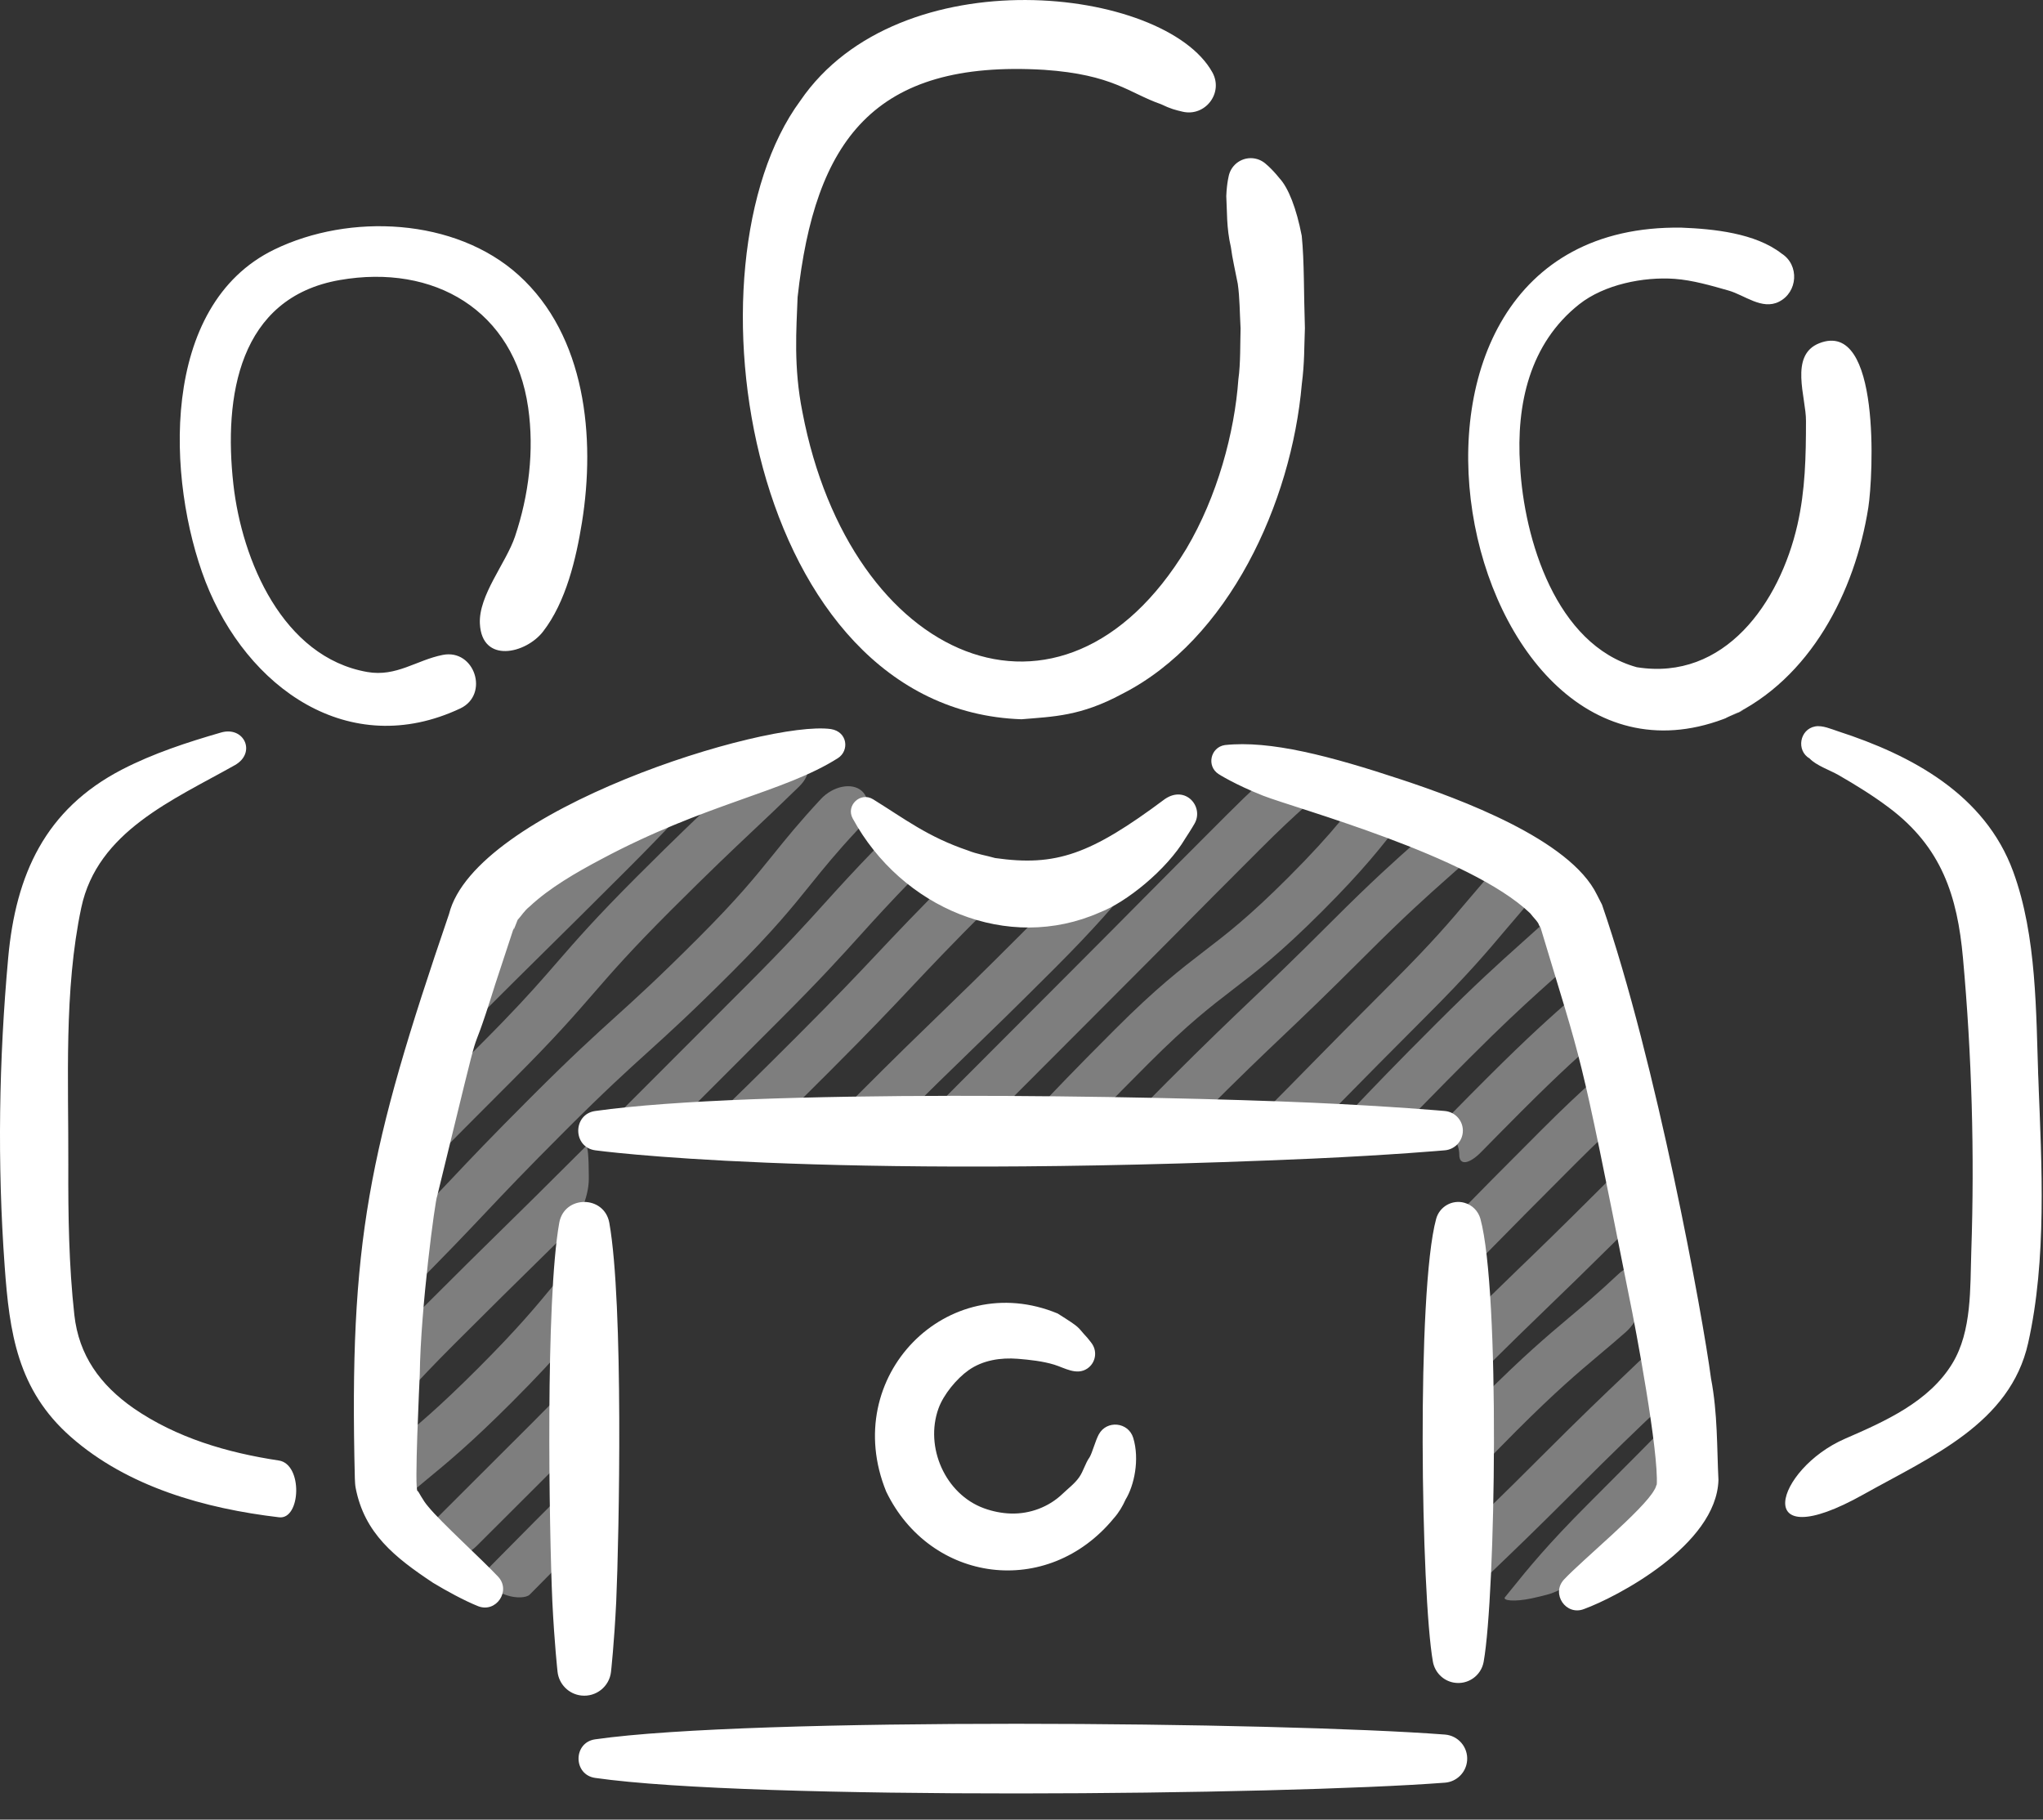 <?xml version="1.0" encoding="UTF-8" standalone="no"?>
<svg width="64px" height="57px" viewBox="0 0 64 57" version="1.1" xmlns="http://www.w3.org/2000/svg" xmlns:xlink="http://www.w3.org/1999/xlink">
    <rect x="0" y="0" width="64" height="57" fill="#333333" stroke="none"/>
    <!-- Generator: Sketch 40.2 (33826) - http://www.bohemiancoding.com/sketch -->
    <title>Page 1</title>
    <desc>Created with Sketch.</desc>
    <defs></defs>
    <g id="Design" stroke="none" stroke-width="1" fill="none" fill-rule="evenodd">
        <g id="Home-Page-Newest-YAY!!!" transform="translate(-181, -474)" fill="#FFFFFF">
            <g id="Hero" transform="translate(2, 0)">
                <g id="Sketchs" transform="translate(48, 474)">
                    <g id="Page-1" transform="translate(131, 0)">
                        <g id="Group-6" transform="translate(12, 23)" fill-opacity="0.37">
                            <path d="M7.261,2.493 C7.069,2.689 6.858,2.902 6.622,3.138 C5.35,4.411 4.71,5.043 4.07,5.675 C3.566,6.172 3.062,6.669 2.253,7.475 C1.862,7.865 1.422,8.613 1.297,9.151 C1.24,9.397 1.185,9.645 1.134,9.893 C1.023,10.434 1.267,10.565 1.662,10.179 C1.927,9.919 2.225,9.624 2.571,9.278 C3.843,8.006 4.483,7.374 5.123,6.742 C5.765,6.108 6.407,5.474 7.683,4.199 C8.972,2.91 9.591,2.217 10.189,1.547 C10.33,1.388 10.47,1.232 10.618,1.069 C10.856,0.806 10.643,0.776 10.13,0.98 C9.705,1.149 9.268,1.314 8.826,1.481 C8.309,1.677 7.612,2.134 7.261,2.493" id="Fill-1"></path>
                            <path d="M11.494,1.041 C11.141,1.381 10.844,1.661 10.548,1.94 C9.889,2.561 9.229,3.184 7.949,4.463 C6.657,5.755 6.047,6.458 5.456,7.138 C4.981,7.686 4.527,8.209 3.734,9.027 C3.35,9.424 2.716,10.056 2.326,10.446 C1.976,10.797 1.684,11.091 1.425,11.352 C1.036,11.743 0.641,12.502 0.524,13.042 C0.47,13.294 0.412,13.546 0.35,13.797 C0.217,14.333 0.086,14.777 0.086,14.796 C0.086,14.814 0.403,14.513 0.792,14.12 C1.075,13.836 1.321,13.587 1.566,13.34 C2.195,12.704 2.828,12.065 4.093,10.8 C5.387,9.506 5.998,8.802 6.589,8.121 C7.189,7.431 7.755,6.778 9.009,5.523 C10.274,4.26 10.926,3.645 11.577,3.031 C12.007,2.626 12.437,2.221 13.039,1.633 C13.434,1.247 13.418,0.77 12.991,0.612 C12.563,0.455 11.892,0.658 11.494,1.041" id="Fill-3"></path>
                            <path d="M13.715,2.03 C13.049,2.746 12.632,3.261 12.23,3.76 C11.657,4.47 11.117,5.14 9.871,6.386 C8.611,7.647 7.938,8.256 7.287,8.845 C6.623,9.446 5.936,10.068 4.649,11.355 C3.368,12.635 2.746,13.294 2.124,13.953 C1.734,14.365 1.343,14.778 0.787,15.348 C0.402,15.743 0.086,16.508 0.086,17.06 L0.086,17.185 C0.086,17.738 0.221,18.05 0.387,17.883 C0.484,17.786 0.584,17.686 0.69,17.58 C1.97,16.3 2.592,15.641 3.215,14.982 C3.829,14.332 4.444,13.681 5.709,12.416 C6.97,11.155 7.643,10.546 8.294,9.957 C8.958,9.356 9.645,8.734 10.932,7.447 C12.235,6.144 12.826,5.411 13.397,4.702 C13.804,4.197 14.2,3.708 14.844,3.018 C15.221,2.615 15.306,2.052 14.996,1.776 C14.686,1.499 14.091,1.626 13.715,2.03" id="Fill-5"></path>
                            <path d="M6.361,12.899 L6.277,12.984 C5.006,14.255 4.365,14.883 3.724,15.513 C3.08,16.145 2.437,16.777 1.162,18.052 C0.965,18.249 0.785,18.431 0.619,18.602 C0.322,18.908 0.086,19.608 0.086,20.161 L0.086,20.411 C0.086,20.964 0.374,21.069 0.744,20.659 C1.119,20.243 1.579,19.756 2.222,19.113 C3.493,17.842 4.134,17.214 4.775,16.584 C5.074,16.291 5.373,15.997 5.736,15.638 C6.129,15.25 6.445,14.487 6.445,13.934 L6.445,13.815 C6.445,13.262 6.408,12.853 6.361,12.899" id="Fill-7"></path>
                            <path d="M9.537,11.843 L12.431,8.946 C13.718,7.659 14.339,6.971 14.94,6.306 C15.397,5.8 15.868,5.279 16.647,4.48 C17.033,4.084 17.05,3.606 16.715,3.354 C16.38,3.101 15.817,3.181 15.433,3.577 C14.719,4.314 14.265,4.816 13.826,5.301 C13.239,5.951 12.63,6.625 11.371,7.885 L7.417,11.843 C7.026,12.234 7.158,12.55 7.71,12.55 L7.83,12.55 C8.382,12.55 9.146,12.234 9.537,11.843" id="Fill-9"></path>
                            <path d="M12.69,11.85 C13.052,11.494 13.478,11.072 14.017,10.533 C15.299,9.25 15.921,8.59 16.543,7.93 C17.158,7.278 17.772,6.625 19.039,5.359 C19.176,5.221 19.306,5.091 19.429,4.969 C19.646,4.753 19.737,4.571 19.632,4.56 C19.569,4.554 19.507,4.545 19.443,4.532 C19.215,4.481 18.997,4.422 18.787,4.357 C18.428,4.246 18.108,4.169 18.062,4.215 C18.034,4.242 18.007,4.269 17.978,4.298 C16.696,5.58 16.074,6.241 15.452,6.901 C14.837,7.553 14.223,8.205 12.956,9.472 C11.684,10.744 11.04,11.369 10.394,11.996 C10.299,12.086 10.205,12.178 10.108,12.273 C9.95,12.425 10.27,12.55 10.822,12.55 L10.975,12.55 C11.527,12.55 12.296,12.238 12.69,11.85" id="Fill-11"></path>
                            <path d="M5.889,16.603 C5.695,16.831 5.52,17.042 5.349,17.249 C4.768,17.952 4.22,18.616 2.973,19.864 C1.725,21.112 1.059,21.66 0.355,22.24 C0.31,22.277 0.265,22.314 0.22,22.351 C0.146,22.412 0.086,22.905 0.086,23.452 C0.086,23.998 0.353,24.199 0.691,23.912 C0.904,23.731 1.105,23.565 1.308,23.397 C2.009,22.821 2.734,22.224 4.034,20.924 C4.839,20.12 5.374,19.535 5.802,19.041 C6.164,18.623 6.445,17.829 6.445,17.276 L6.445,16.968 C6.445,16.416 6.191,16.249 5.889,16.603" id="Fill-13"></path>
                            <path d="M23.391,3.658 C23.15,3.797 22.906,3.928 22.658,4.046 C22.159,4.282 21.435,4.75 21.059,5.154 C20.76,5.476 20.406,5.844 19.964,6.285 C18.694,7.556 18.049,8.179 17.403,8.804 C16.753,9.432 16.103,10.061 14.825,11.341 C14.603,11.562 14.4,11.763 14.212,11.948 C13.872,12.282 14.04,12.551 14.592,12.551 L14.735,12.551 C15.287,12.551 15.769,12.516 15.81,12.475 C15.834,12.451 15.859,12.428 15.885,12.401 C17.155,11.132 17.801,10.507 18.446,9.882 C19.096,9.253 19.746,8.624 21.025,7.346 C22.323,6.048 22.923,5.33 23.503,4.635 C23.676,4.429 23.851,4.22 24.041,4.001 C24.341,3.654 24.505,3.338 24.407,3.269 C24.309,3.202 23.87,3.382 23.391,3.658" id="Fill-15"></path>
                            <path d="M2.935,25.424 L5.737,22.627 C5.862,22.501 5.98,22.383 6.092,22.269 C6.288,22.07 6.446,21.461 6.446,20.908 L6.446,20.724 C6.446,20.171 6.144,20.056 5.763,20.456 C5.463,20.772 5.11,21.133 4.676,21.567 L1.696,24.542 C1.305,24.932 1.264,25.447 1.604,25.693 C1.945,25.939 2.544,25.814 2.935,25.424" id="Fill-17"></path>
                            <path d="M27.437,1.553 C27.136,1.831 26.8,2.155 26.414,2.542 C25.124,3.831 24.49,4.471 23.847,5.118 C23.221,5.751 22.587,6.39 21.329,7.65 L17.144,11.842 C16.754,12.233 16.885,12.55 17.437,12.55 L17.557,12.55 C18.109,12.55 18.873,12.233 19.263,11.842 L22.389,8.71 C23.65,7.448 24.285,6.808 24.914,6.175 C25.554,5.529 26.187,4.889 27.474,3.603 C28.067,3.01 28.529,2.577 28.927,2.226 C29.34,1.86 29.347,1.433 28.931,1.241 C28.514,1.051 27.841,1.178 27.437,1.553" id="Fill-19"></path>
                            <path d="M3.873,26.971 C4.167,27.071 4.493,27.053 4.593,26.951 C4.654,26.89 4.714,26.829 4.774,26.769 C5.074,26.466 5.373,26.162 5.74,25.792 C6.129,25.401 6.445,24.636 6.445,24.083 L6.445,23.96 C6.445,23.407 6.403,23.003 6.352,23.055 C6.321,23.085 6.29,23.116 6.258,23.149 C4.977,24.429 4.343,25.071 3.706,25.715 C3.574,25.849 3.44,25.984 3.301,26.125 C3.078,26.351 2.994,26.59 3.119,26.655 C3.194,26.695 3.27,26.733 3.349,26.767 C3.521,26.844 3.696,26.91 3.873,26.971" id="Fill-21"></path>
                            <path d="M29.971,2.738 C29.581,3.207 29.096,3.747 28.357,4.486 C27.117,5.725 26.437,6.248 25.714,6.801 C24.988,7.36 24.234,7.938 22.926,9.247 C21.644,10.528 21.021,11.186 20.397,11.843 C20.287,11.961 20.175,12.078 20.06,12.198 C19.874,12.393 20.172,12.551 20.724,12.551 L20.794,12.551 C21.347,12.551 22.103,12.225 22.487,11.828 C22.877,11.424 23.349,10.944 23.986,10.307 C25.226,9.068 25.908,8.546 26.628,7.992 C27.357,7.433 28.109,6.855 29.417,5.547 C30.726,4.239 31.304,3.489 31.865,2.763 C31.896,2.723 31.927,2.684 31.957,2.645 C32.008,2.581 31.72,2.403 31.319,2.245 C30.916,2.086 30.324,2.313 29.971,2.738" id="Fill-23"></path>
                            <path d="M32.656,3.114 C32.565,3.194 32.474,3.274 32.383,3.354 C31.712,3.95 31.016,4.565 29.727,5.855 C28.458,7.124 27.807,7.742 27.157,8.36 C26.503,8.984 25.846,9.608 24.567,10.887 C24.215,11.239 23.914,11.547 23.65,11.821 C23.268,12.219 23.414,12.551 23.967,12.551 L24.032,12.551 C24.585,12.551 25.165,12.414 25.329,12.248 C25.424,12.152 25.522,12.052 25.628,11.948 C26.893,10.682 27.542,10.064 28.192,9.447 C28.848,8.823 29.505,8.198 30.788,6.916 C32.046,5.659 32.692,5.085 33.378,4.477 C33.544,4.331 33.711,4.183 33.888,4.024 C34.169,3.772 34.077,3.385 33.672,3.194 C33.265,3.004 32.806,2.98 32.656,3.114" id="Fill-25"></path>
                            <path d="M34.535,4.555 C34.354,4.764 34.188,4.958 34.026,5.151 C33.438,5.848 32.882,6.507 31.63,7.759 C30.35,9.038 29.718,9.683 29.083,10.328 C28.655,10.765 28.223,11.204 27.589,11.842 C27.2,12.234 27.331,12.55 27.884,12.55 L27.999,12.55 C28.552,12.55 29.258,12.289 29.576,11.965 C29.78,11.759 29.968,11.569 30.153,11.379 C30.786,10.736 31.415,10.095 32.69,8.82 C33.987,7.524 34.591,6.809 35.173,6.118 C35.344,5.917 35.512,5.718 35.694,5.508 C35.985,5.172 35.989,4.669 35.664,4.41 C35.339,4.152 34.819,4.229 34.535,4.555" id="Fill-27"></path>
                            <path d="M36.201,6.057 C35.997,6.243 35.805,6.414 35.61,6.588 C34.942,7.187 34.251,7.805 32.964,9.093 C31.684,10.371 31.059,11.028 30.434,11.682 C30.299,11.825 30.162,11.968 30.019,12.118 C29.789,12.357 30.05,12.55 30.602,12.55 L30.681,12.55 C31.233,12.55 31.988,12.226 32.372,11.828 C32.64,11.552 32.946,11.24 33.319,10.863 C33.707,10.47 34.34,9.836 34.735,9.451 C35.561,8.647 36.094,8.17 36.612,7.706 C36.776,7.56 36.942,7.411 37.118,7.251 C37.396,6.998 37.465,6.484 37.233,6.132 C37.003,5.78 36.525,5.761 36.201,6.057" id="Fill-29"></path>
                            <path d="M37.639,7.922 C37.517,8.03 37.397,8.135 37.277,8.241 C36.601,8.835 35.904,9.45 34.611,10.741 C34.186,11.166 33.832,11.522 33.529,11.833 C33.142,12.227 33.029,12.55 33.273,12.55 C33.517,12.55 33.714,12.829 33.714,13.173 C33.714,13.517 34.025,13.473 34.41,13.077 C34.753,12.727 35.16,12.315 35.671,11.802 C36.929,10.544 37.579,9.973 38.267,9.367 C38.304,9.334 38.341,9.302 38.379,9.269 C38.442,9.214 38.409,8.811 38.273,8.377 C38.137,7.943 37.838,7.745 37.639,7.922" id="Fill-31"></path>
                            <path d="M38.782,10.583 C38.744,10.349 38.364,10.445 37.952,10.813 C37.504,11.213 36.974,11.709 36.278,12.406 C34.997,13.686 34.364,14.33 33.731,14.976 C33.722,14.984 33.718,15.57 33.716,16.129 C33.714,16.682 33.958,16.883 34.258,16.578 C34.448,16.385 34.624,16.205 34.8,16.026 C35.432,15.384 36.063,14.742 37.339,13.467 C37.674,13.131 37.967,12.846 38.228,12.598 C38.629,12.217 38.94,11.715 38.908,11.463 C38.888,11.308 38.868,11.155 38.846,11.007 C38.826,10.863 38.804,10.722 38.782,10.583" id="Fill-33"></path>
                            <path d="M38.612,13.754 C38.458,13.906 38.294,14.069 38.118,14.246 C36.848,15.514 36.204,16.137 35.557,16.76 C35.212,17.093 34.865,17.429 34.425,17.86 C34.031,18.247 33.714,19.009 33.714,19.562 L33.714,19.678 C33.714,20.23 33.787,20.606 33.876,20.518 C33.928,20.466 33.98,20.413 34.036,20.358 C35.307,19.087 35.954,18.463 36.6,17.839 C37.117,17.34 37.635,16.84 38.469,16.013 C38.862,15.623 39.207,15.278 39.242,15.243 C39.277,15.208 39.26,14.753 39.206,14.225 C39.153,13.695 38.885,13.484 38.612,13.754" id="Fill-35"></path>
                            <path d="M38.7,16.909 C38.071,17.5 37.616,17.885 37.145,18.281 C36.454,18.864 35.737,19.466 34.44,20.763 C34.311,20.891 34.19,21.014 34.076,21.131 C33.875,21.335 33.714,21.948 33.714,22.501 L33.714,22.7 C33.714,23.253 34.012,23.365 34.39,22.963 C34.695,22.64 35.054,22.27 35.501,21.823 C36.753,20.572 37.413,20.016 38.11,19.429 C38.37,19.21 38.635,18.987 38.931,18.726 C39.346,18.362 39.606,17.644 39.537,17.136 C39.468,16.629 39.103,16.531 38.7,16.909" id="Fill-37"></path>
                            <path d="M39.376,19.617 C39.204,19.781 39.043,19.934 38.884,20.087 C38.228,20.711 37.571,21.335 36.292,22.614 C35.022,23.885 34.374,24.505 33.726,25.126 C33.72,25.131 33.717,25.683 33.715,26.22 C33.714,26.771 33.947,26.993 34.237,26.714 C34.421,26.537 34.593,26.372 34.763,26.209 C35.417,25.583 36.071,24.957 37.353,23.675 C38.62,22.409 39.269,21.791 39.917,21.174 C39.975,21.119 40.033,21.063 40.093,21.008 C40.188,20.916 40.16,20.467 40.05,19.998 C39.939,19.529 39.647,19.357 39.376,19.617" id="Fill-39"></path>
                            <path d="M40.369,21.474 C40.348,21.496 40.326,21.518 40.306,21.538 C39.675,22.179 39.042,22.82 37.77,24.092 C36.468,25.394 35.878,26.126 35.306,26.835 C35.253,26.901 35.2,26.965 35.147,27.031 C35.059,27.138 35.435,27.184 35.975,27.07 C36.14,27.035 36.306,26.995 36.47,26.951 C37.004,26.809 37.717,26.304 38.098,25.904 C38.312,25.677 38.554,25.429 38.831,25.153 C39.411,24.573 39.858,24.123 40.233,23.746 C40.622,23.354 40.936,22.969 40.936,22.888 C40.936,22.807 40.806,22.45 40.666,22.081 C40.526,21.714 40.404,21.439 40.369,21.474" id="Fill-41"></path>
                        </g>
                        <path d="M8.734,45.75 C7.115,45.506 5.526,45.039 4.177,44.108 C3.138,43.378 2.47,42.46 2.329,41.191 C2.157,39.64 2.134,38.064 2.14,36.504 C2.15,33.869 1.997,31.028 2.546,28.434 C3.053,26.043 5.428,25.056 7.356,23.969 C8.039,23.585 7.652,22.736 6.924,22.946 C5.875,23.249 4.797,23.601 3.825,24.104 C1.407,25.354 0.493,27.408 0.257,29.998 C-0.035,33.205 -0.087,36.448 0.146,39.661 C0.295,41.74 0.544,43.536 2.216,45.008 C4.001,46.581 6.427,47.256 8.743,47.529 C9.423,47.609 9.496,45.865 8.734,45.75 M14.421,22.191 C15.337,21.754 14.87,20.318 13.87,20.515 C13.045,20.678 12.418,21.21 11.505,21.05 C8.857,20.586 7.577,17.553 7.311,15.17 C7.003,12.417 7.479,9.323 10.644,8.772 C13.592,8.259 16.109,9.714 16.546,12.77 C16.739,14.118 16.566,15.516 16.134,16.804 C15.855,17.636 14.987,18.648 15.033,19.538 C15.098,20.801 16.474,20.475 17.009,19.787 C17.731,18.858 18.048,17.499 18.231,16.363 C18.657,13.711 18.353,10.52 16.247,8.618 C14.261,6.823 10.948,6.673 8.596,7.815 C4.991,9.562 5.214,15.048 6.439,18.222 C7.736,21.55 10.932,23.833 14.421,22.191 M63.855,33.845 C63.78,31.72 63.81,29.333 63.066,27.302 C62.181,24.887 59.892,23.657 57.581,22.908 C57.376,22.841 57.091,22.713 56.864,22.755 C56.374,22.844 56.262,23.515 56.691,23.761 C56.892,23.978 57.337,24.131 57.588,24.275 C58.132,24.588 58.67,24.92 59.173,25.298 C60.827,26.539 61.318,28.068 61.493,30.01 C61.769,33.054 61.858,36.134 61.754,39.19 C61.715,40.34 61.778,41.693 61.16,42.71 C60.431,43.911 59.048,44.525 57.802,45.066 C55.609,46.018 54.796,48.819 58.378,46.812 C60.494,45.627 62.971,44.592 63.535,42.069 C64.122,39.45 63.962,36.507 63.855,33.845 C63.819,32.817 63.896,34.866 63.855,33.845 M54.193,22.445 C55.366,21.899 53.597,22.691 54.193,22.445 C56.712,21.272 58.112,18.539 58.528,15.898 C58.679,14.935 58.931,9.992 56.993,10.751 C56.038,11.126 56.583,12.46 56.575,13.186 C56.575,14.287 56.554,15.356 56.307,16.44 C55.751,18.881 54.027,21.343 51.273,20.9 C48.739,20.196 47.743,16.885 47.618,14.584 C47.493,12.671 47.916,10.761 49.472,9.531 C50.253,8.913 51.481,8.665 52.461,8.735 C53.023,8.776 53.612,8.948 54.152,9.102 C54.653,9.245 55.197,9.718 55.728,9.452 C56.322,9.154 56.374,8.301 55.812,7.943 C54.989,7.3 53.671,7.17 52.677,7.131 C41.767,6.963 45.619,25.974 54.193,22.445" id="Fill-43"></path>
                        <path d="M34.896,47.554 C35.057,47.372 35.171,47.173 35.26,46.975 C35.53,46.534 35.706,45.72 35.5,45.04 C35.346,44.543 34.67,44.476 34.422,44.931 C34.313,45.132 34.218,45.506 34.135,45.645 C33.992,45.845 33.944,46.08 33.804,46.278 C33.663,46.478 33.461,46.626 33.287,46.793 C32.858,47.205 32.267,47.429 31.666,47.411 C31.38,47.403 31.09,47.343 30.829,47.248 C29.61,46.807 28.961,45.327 29.401,44.116 C29.557,43.684 29.969,43.185 30.34,42.923 C30.787,42.606 31.347,42.522 31.884,42.564 C32.253,42.594 32.67,42.639 33.025,42.748 C33.351,42.848 33.726,43.094 34.061,42.87 C34.316,42.698 34.383,42.352 34.212,42.098 C34.212,42.098 34.165,42.027 34.063,41.906 C33.714,41.535 33.909,41.634 33.132,41.145 C29.687,39.715 26.292,43.11 27.761,46.723 C29.143,49.584 32.815,50.091 34.896,47.554 M36.492,25.03 C34.162,26.77 33.08,27.149 31.174,26.878 C30.891,26.796 30.599,26.754 30.327,26.643 C29.062,26.215 28.35,25.656 27.35,25.037 C26.954,24.793 26.489,25.233 26.713,25.64 C28.237,28.44 31.568,29.862 34.46,28.578 C35.273,28.267 36.54,27.26 37.134,26.26 C37.324,25.971 37.419,25.803 37.419,25.803 C37.724,25.277 37.142,24.585 36.492,25.03 M26.25,23.748 C26.612,23.514 26.554,22.924 26.031,22.838 C23.979,22.552 14.879,25.38 14.066,28.633 C11.539,36.029 10.933,38.889 11.116,46.312 C11.122,46.431 11.123,46.51 11.142,46.611 C11.417,48.029 12.358,48.779 13.569,49.583 C13.98,49.831 14.541,50.139 14.981,50.315 C15.545,50.532 16.018,49.83 15.604,49.389 C15.096,48.845 13.815,47.687 13.418,47.198 C13.236,46.993 13.113,46.714 13.083,46.705 C12.971,46.764 13.145,43.189 13.15,43.057 C13.175,40.983 13.635,37.568 13.695,37.467 C15.391,30.524 14.493,34.111 15.514,30.831 C16.551,27.694 15.825,29.844 16.216,28.815 C16.34,28.682 16.415,28.538 16.591,28.397 C17.205,27.819 18.05,27.329 18.844,26.91 C22.106,25.167 24.573,24.815 26.25,23.748 M53.601,43.186 C53.341,41.215 51.892,33.279 50.185,28.337 C50.16,28.284 50.054,28.081 50.027,28.028 C49.183,26.289 45.708,25.019 43.923,24.427 C41.656,23.676 39.785,23.186 38.371,23.339 C37.919,23.407 37.788,24.001 38.175,24.248 C38.175,24.249 38.679,24.572 39.566,24.924 C40.636,25.34 46.044,26.798 47.935,28.608 C48.033,28.74 48.193,28.885 48.212,28.981 C48.214,28.986 48.257,29.054 48.261,29.059 C49.599,33.52 49.431,32.548 51.027,40.58 C51.249,41.643 51.966,45.483 51.9,46.523 C51.894,46.457 51.894,46.563 51.826,46.668 C51.496,47.284 49.558,48.875 48.994,49.479 C48.581,49.924 49.056,50.624 49.621,50.403 C50.621,50.04 53.773,48.408 53.833,46.361 C53.783,45.361 53.81,44.275 53.601,43.186 M31.999,22.531 C32.999,22.446 33.852,22.437 35.146,21.74 C38.497,20.041 40.458,15.746 40.781,12.033 C40.869,11.348 40.853,10.902 40.878,10.278 C40.841,9.18 40.861,8.202 40.779,7.387 C40.613,6.526 40.361,5.885 40.083,5.585 C39.814,5.249 39.601,5.092 39.601,5.092 C39.538,5.046 39.462,5.006 39.382,4.983 C39.009,4.873 38.617,5.085 38.505,5.459 C38.505,5.459 38.431,5.712 38.415,6.143 C38.443,6.599 38.415,7.126 38.56,7.745 C38.603,8.09 38.695,8.471 38.775,8.891 C38.837,9.317 38.835,9.789 38.863,10.288 C38.849,10.714 38.865,11.394 38.794,11.881 C38.675,13.553 38.134,15.552 37.167,17.185 C33.272,23.618 26.631,20.735 25.137,12.907 C24.854,11.494 24.949,10.309 24.986,9.309 C25.527,4.406 27.362,1.868 32.708,2.187 C34.874,2.337 35.367,2.915 36.367,3.263 C36.685,3.415 36.818,3.444 37.048,3.499 C37.755,3.663 38.335,2.91 37.98,2.268 C36.496,-0.418 28.176,-1.389 25.07,3.157 C21.277,8.305 23.434,22.236 31.999,22.531 M45.265,54.335 C40.068,53.938 23.546,53.782 18.645,54.484 C17.95,54.583 17.95,55.593 18.645,55.693 C23.58,56.4 40.152,56.233 45.265,55.842 C45.63,55.815 45.931,55.523 45.96,55.146 C45.992,54.73 45.681,54.367 45.265,54.335 M19.141,52.368 C19.141,52.368 19.24,51.489 19.304,50.171 C19.395,48.114 19.538,40.837 19.088,38.306 C18.932,37.435 17.675,37.431 17.519,38.306 C17.083,40.756 17.202,47.87 17.303,50.171 C17.368,51.489 17.466,52.368 17.466,52.368 C17.508,52.751 17.811,53.068 18.21,53.112 C18.673,53.164 19.09,52.831 19.141,52.368 M18.645,34.802 C17.939,34.903 17.936,35.933 18.645,36.033 C18.645,36.033 25.46,36.979 41.105,36.294 C43.601,36.181 45.265,36.033 45.265,36.033 C45.556,36.006 45.796,35.775 45.824,35.472 C45.855,35.133 45.603,34.834 45.265,34.802 C45.265,34.802 43.601,34.654 41.105,34.542 C36.113,34.323 23.633,34.1 18.645,34.802 M46.376,38.179 C46.31,37.943 46.126,37.745 45.872,37.676 C45.49,37.571 45.095,37.797 44.99,38.179 C44.369,40.452 44.517,49.967 44.888,52.054 C44.947,52.377 45.199,52.646 45.54,52.707 C45.98,52.786 46.4,52.493 46.478,52.054 C46.851,49.957 46.999,40.465 46.376,38.179" id="Fill-45"></path>
                    </g>
                </g>
            </g>
        </g>
    </g>
</svg>